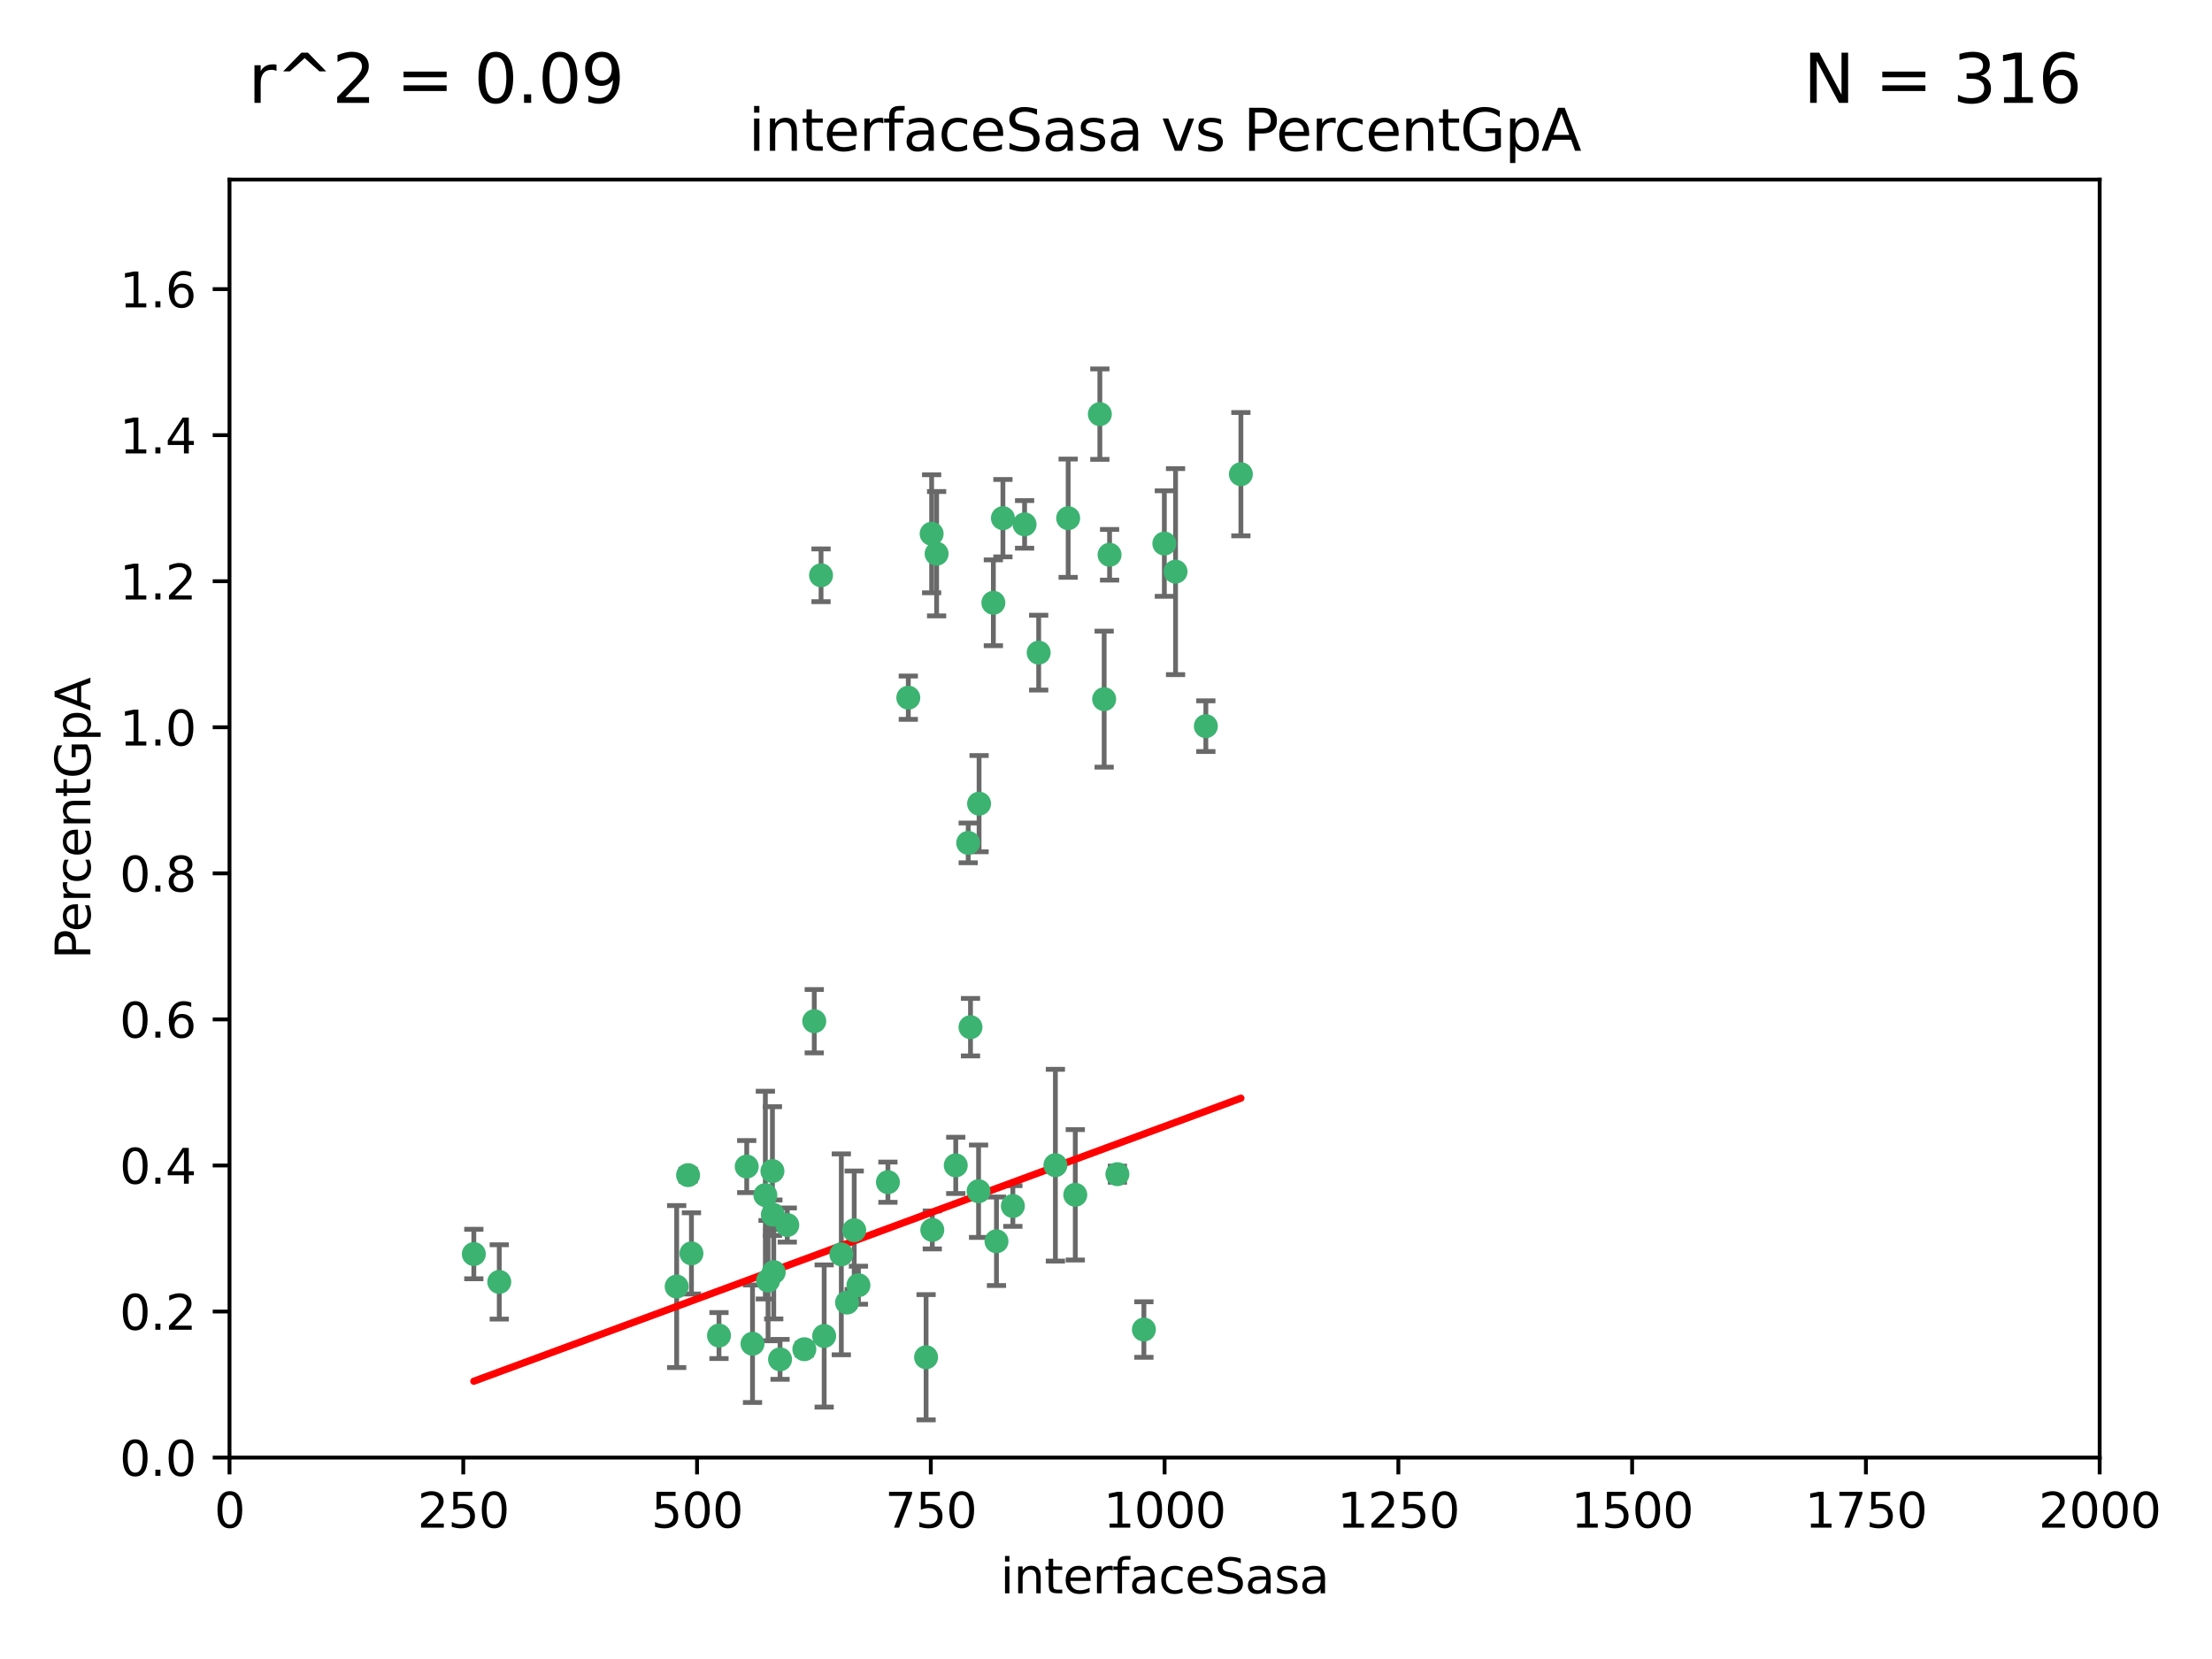 <?xml version="1.0" encoding="utf-8" standalone="no"?>
<!DOCTYPE svg PUBLIC "-//W3C//DTD SVG 1.1//EN"
  "http://www.w3.org/Graphics/SVG/1.1/DTD/svg11.dtd">
<svg xmlns:xlink="http://www.w3.org/1999/xlink" width="460.8pt" height="345.6pt" viewBox="0 0 460.8 345.6" xmlns="http://www.w3.org/2000/svg" version="1.1">
 <defs>
  <style type="text/css">*{stroke-linejoin: round; stroke-linecap: butt}</style>
 </defs>
 <g id="figure_1">
  <g id="patch_1">
   <path d="M 0 345.6 
L 460.8 345.6 
L 460.8 0 
L 0 0 
z
" style="fill: #ffffff"/>
  </g>
  <g id="axes_1">
   <g id="patch_2">
    <path d="M 47.81 303.64 
L 437.4 303.64 
L 437.4 37.411 
L 47.81 37.411 
z
" style="fill: #ffffff"/>
   </g>
   <g id="PathCollection_1">
    <defs>
     <path id="md3dacbb8f7" d="M 0 1.118 
C 0.297 1.118 0.581 1 0.791 0.791 
C 1 0.581 1.118 0.297 1.118 0 
C 1.118 -0.297 1 -0.581 0.791 -0.791 
C 0.581 -1 0.297 -1.118 0 -1.118 
C -0.297 -1.118 -0.581 -1 -0.791 -0.791 
C -1 -0.581 -1.118 -0.297 -1.118 0 
C -1.118 0.297 -1 0.581 -0.791 0.791 
C -0.581 1 -0.297 1.118 0 1.118 
z
" style="stroke: #3cb371"/>
    </defs>
    <g clip-path="url(#pf9c07c7112)">
     <use xlink:href="#md3dacbb8f7" x="231.145" y="115.568" style="fill: #3cb371; stroke: #3cb371"/>
     <use xlink:href="#md3dacbb8f7" x="242.554" y="113.232" style="fill: #3cb371; stroke: #3cb371"/>
     <use xlink:href="#md3dacbb8f7" x="208.925" y="107.943" style="fill: #3cb371; stroke: #3cb371"/>
     <use xlink:href="#md3dacbb8f7" x="258.5" y="98.781" style="fill: #3cb371; stroke: #3cb371"/>
     <use xlink:href="#md3dacbb8f7" x="244.888" y="119.082" style="fill: #3cb371; stroke: #3cb371"/>
     <use xlink:href="#md3dacbb8f7" x="251.201" y="151.274" style="fill: #3cb371; stroke: #3cb371"/>
     <use xlink:href="#md3dacbb8f7" x="222.518" y="107.949" style="fill: #3cb371; stroke: #3cb371"/>
     <use xlink:href="#md3dacbb8f7" x="203.96" y="167.417" style="fill: #3cb371; stroke: #3cb371"/>
     <use xlink:href="#md3dacbb8f7" x="229.119" y="86.272" style="fill: #3cb371; stroke: #3cb371"/>
     <use xlink:href="#md3dacbb8f7" x="195.114" y="115.347" style="fill: #3cb371; stroke: #3cb371"/>
     <use xlink:href="#md3dacbb8f7" x="213.44" y="109.239" style="fill: #3cb371; stroke: #3cb371"/>
     <use xlink:href="#md3dacbb8f7" x="189.216" y="145.341" style="fill: #3cb371; stroke: #3cb371"/>
     <use xlink:href="#md3dacbb8f7" x="202.173" y="213.979" style="fill: #3cb371; stroke: #3cb371"/>
     <use xlink:href="#md3dacbb8f7" x="207.585" y="258.579" style="fill: #3cb371; stroke: #3cb371"/>
     <use xlink:href="#md3dacbb8f7" x="206.936" y="125.569" style="fill: #3cb371; stroke: #3cb371"/>
     <use xlink:href="#md3dacbb8f7" x="194.076" y="111.192" style="fill: #3cb371; stroke: #3cb371"/>
     <use xlink:href="#md3dacbb8f7" x="171.039" y="119.843" style="fill: #3cb371; stroke: #3cb371"/>
     <use xlink:href="#md3dacbb8f7" x="230.017" y="145.644" style="fill: #3cb371; stroke: #3cb371"/>
     <use xlink:href="#md3dacbb8f7" x="224.002" y="248.904" style="fill: #3cb371; stroke: #3cb371"/>
     <use xlink:href="#md3dacbb8f7" x="238.294" y="276.968" style="fill: #3cb371; stroke: #3cb371"/>
     <use xlink:href="#md3dacbb8f7" x="210.998" y="251.235" style="fill: #3cb371; stroke: #3cb371"/>
     <use xlink:href="#md3dacbb8f7" x="216.376" y="135.958" style="fill: #3cb371; stroke: #3cb371"/>
     <use xlink:href="#md3dacbb8f7" x="169.625" y="212.733" style="fill: #3cb371; stroke: #3cb371"/>
     <use xlink:href="#md3dacbb8f7" x="201.694" y="175.59" style="fill: #3cb371; stroke: #3cb371"/>
     <use xlink:href="#md3dacbb8f7" x="192.921" y="282.741" style="fill: #3cb371; stroke: #3cb371"/>
     <use xlink:href="#md3dacbb8f7" x="140.963" y="268.012" style="fill: #3cb371; stroke: #3cb371"/>
     <use xlink:href="#md3dacbb8f7" x="203.854" y="248.151" style="fill: #3cb371; stroke: #3cb371"/>
     <use xlink:href="#md3dacbb8f7" x="164.005" y="255.193" style="fill: #3cb371; stroke: #3cb371"/>
     <use xlink:href="#md3dacbb8f7" x="161.183" y="265.008" style="fill: #3cb371; stroke: #3cb371"/>
     <use xlink:href="#md3dacbb8f7" x="219.857" y="242.731" style="fill: #3cb371; stroke: #3cb371"/>
     <use xlink:href="#md3dacbb8f7" x="155.555" y="243.018" style="fill: #3cb371; stroke: #3cb371"/>
     <use xlink:href="#md3dacbb8f7" x="175.262" y="261.303" style="fill: #3cb371; stroke: #3cb371"/>
     <use xlink:href="#md3dacbb8f7" x="232.774" y="244.603" style="fill: #3cb371; stroke: #3cb371"/>
     <use xlink:href="#md3dacbb8f7" x="98.708" y="261.239" style="fill: #3cb371; stroke: #3cb371"/>
     <use xlink:href="#md3dacbb8f7" x="177.949" y="256.279" style="fill: #3cb371; stroke: #3cb371"/>
     <use xlink:href="#md3dacbb8f7" x="159.441" y="248.965" style="fill: #3cb371; stroke: #3cb371"/>
     <use xlink:href="#md3dacbb8f7" x="162.498" y="283.176" style="fill: #3cb371; stroke: #3cb371"/>
     <use xlink:href="#md3dacbb8f7" x="161.001" y="253.038" style="fill: #3cb371; stroke: #3cb371"/>
     <use xlink:href="#md3dacbb8f7" x="167.562" y="281.067" style="fill: #3cb371; stroke: #3cb371"/>
     <use xlink:href="#md3dacbb8f7" x="143.341" y="244.8" style="fill: #3cb371; stroke: #3cb371"/>
     <use xlink:href="#md3dacbb8f7" x="149.779" y="278.221" style="fill: #3cb371; stroke: #3cb371"/>
     <use xlink:href="#md3dacbb8f7" x="184.969" y="246.271" style="fill: #3cb371; stroke: #3cb371"/>
     <use xlink:href="#md3dacbb8f7" x="156.763" y="279.925" style="fill: #3cb371; stroke: #3cb371"/>
     <use xlink:href="#md3dacbb8f7" x="194.214" y="256.212" style="fill: #3cb371; stroke: #3cb371"/>
     <use xlink:href="#md3dacbb8f7" x="144.041" y="261.105" style="fill: #3cb371; stroke: #3cb371"/>
     <use xlink:href="#md3dacbb8f7" x="176.457" y="271.345" style="fill: #3cb371; stroke: #3cb371"/>
     <use xlink:href="#md3dacbb8f7" x="178.829" y="267.733" style="fill: #3cb371; stroke: #3cb371"/>
     <use xlink:href="#md3dacbb8f7" x="171.69" y="278.312" style="fill: #3cb371; stroke: #3cb371"/>
     <use xlink:href="#md3dacbb8f7" x="199.101" y="242.769" style="fill: #3cb371; stroke: #3cb371"/>
     <use xlink:href="#md3dacbb8f7" x="160.002" y="266.777" style="fill: #3cb371; stroke: #3cb371"/>
     <use xlink:href="#md3dacbb8f7" x="160.912" y="243.962" style="fill: #3cb371; stroke: #3cb371"/>
     <use xlink:href="#md3dacbb8f7" x="104.006" y="267.05" style="fill: #3cb371; stroke: #3cb371"/>
    </g>
   </g>
   <g id="matplotlib.axis_1">
    <g id="xtick_1">
     <g id="line2d_1">
      <defs>
       <path id="mce41c54f35" d="M 0 0 
L 0 3.5 
" style="stroke: #000000; stroke-width: 0.8"/>
      </defs>
      <g>
       <use xlink:href="#mce41c54f35" x="47.81" y="303.64" style="stroke: #000000; stroke-width: 0.8"/>
      </g>
     </g>
     <g id="text_1">
      <!-- 0 -->
      <g transform="translate(44.629 318.238)scale(0.1 -0.1)">
       <defs>
        <path id="DejaVuSans-30" d="M 2034 4250 
Q 1547 4250 1301 3770 
Q 1056 3291 1056 2328 
Q 1056 1369 1301 889 
Q 1547 409 2034 409 
Q 2525 409 2770 889 
Q 3016 1369 3016 2328 
Q 3016 3291 2770 3770 
Q 2525 4250 2034 4250 
z
M 2034 4750 
Q 2819 4750 3233 4129 
Q 3647 3509 3647 2328 
Q 3647 1150 3233 529 
Q 2819 -91 2034 -91 
Q 1250 -91 836 529 
Q 422 1150 422 2328 
Q 422 3509 836 4129 
Q 1250 4750 2034 4750 
z
" transform="scale(0.016)"/>
       </defs>
       <use xlink:href="#DejaVuSans-30"/>
      </g>
     </g>
    </g>
    <g id="xtick_2">
     <g id="line2d_2">
      <g>
       <use xlink:href="#mce41c54f35" x="96.509" y="303.64" style="stroke: #000000; stroke-width: 0.8"/>
      </g>
     </g>
     <g id="text_2">
      <!-- 250 -->
      <g transform="translate(86.965 318.238)scale(0.1 -0.1)">
       <defs>
        <path id="DejaVuSans-32" d="M 1228 531 
L 3431 531 
L 3431 0 
L 469 0 
L 469 531 
Q 828 903 1448 1529 
Q 2069 2156 2228 2338 
Q 2531 2678 2651 2914 
Q 2772 3150 2772 3378 
Q 2772 3750 2511 3984 
Q 2250 4219 1831 4219 
Q 1534 4219 1204 4116 
Q 875 4013 500 3803 
L 500 4441 
Q 881 4594 1212 4672 
Q 1544 4750 1819 4750 
Q 2544 4750 2975 4387 
Q 3406 4025 3406 3419 
Q 3406 3131 3298 2873 
Q 3191 2616 2906 2266 
Q 2828 2175 2409 1742 
Q 1991 1309 1228 531 
z
" transform="scale(0.016)"/>
        <path id="DejaVuSans-35" d="M 691 4666 
L 3169 4666 
L 3169 4134 
L 1269 4134 
L 1269 2991 
Q 1406 3038 1543 3061 
Q 1681 3084 1819 3084 
Q 2600 3084 3056 2656 
Q 3513 2228 3513 1497 
Q 3513 744 3044 326 
Q 2575 -91 1722 -91 
Q 1428 -91 1123 -41 
Q 819 9 494 109 
L 494 744 
Q 775 591 1075 516 
Q 1375 441 1709 441 
Q 2250 441 2565 725 
Q 2881 1009 2881 1497 
Q 2881 1984 2565 2268 
Q 2250 2553 1709 2553 
Q 1456 2553 1204 2497 
Q 953 2441 691 2322 
L 691 4666 
z
" transform="scale(0.016)"/>
       </defs>
       <use xlink:href="#DejaVuSans-32"/>
       <use xlink:href="#DejaVuSans-35" x="63.623"/>
       <use xlink:href="#DejaVuSans-30" x="127.246"/>
      </g>
     </g>
    </g>
    <g id="xtick_3">
     <g id="line2d_3">
      <g>
       <use xlink:href="#mce41c54f35" x="145.208" y="303.64" style="stroke: #000000; stroke-width: 0.8"/>
      </g>
     </g>
     <g id="text_3">
      <!-- 500 -->
      <g transform="translate(135.664 318.238)scale(0.1 -0.1)">
       <use xlink:href="#DejaVuSans-35"/>
       <use xlink:href="#DejaVuSans-30" x="63.623"/>
       <use xlink:href="#DejaVuSans-30" x="127.246"/>
      </g>
     </g>
    </g>
    <g id="xtick_4">
     <g id="line2d_4">
      <g>
       <use xlink:href="#mce41c54f35" x="193.906" y="303.64" style="stroke: #000000; stroke-width: 0.8"/>
      </g>
     </g>
     <g id="text_4">
      <!-- 750 -->
      <g transform="translate(184.363 318.238)scale(0.1 -0.1)">
       <defs>
        <path id="DejaVuSans-37" d="M 525 4666 
L 3525 4666 
L 3525 4397 
L 1831 0 
L 1172 0 
L 2766 4134 
L 525 4134 
L 525 4666 
z
" transform="scale(0.016)"/>
       </defs>
       <use xlink:href="#DejaVuSans-37"/>
       <use xlink:href="#DejaVuSans-35" x="63.623"/>
       <use xlink:href="#DejaVuSans-30" x="127.246"/>
      </g>
     </g>
    </g>
    <g id="xtick_5">
     <g id="line2d_5">
      <g>
       <use xlink:href="#mce41c54f35" x="242.605" y="303.64" style="stroke: #000000; stroke-width: 0.8"/>
      </g>
     </g>
     <g id="text_5">
      <!-- 1000 -->
      <g transform="translate(229.88 318.238)scale(0.1 -0.1)">
       <defs>
        <path id="DejaVuSans-31" d="M 794 531 
L 1825 531 
L 1825 4091 
L 703 3866 
L 703 4441 
L 1819 4666 
L 2450 4666 
L 2450 531 
L 3481 531 
L 3481 0 
L 794 0 
L 794 531 
z
" transform="scale(0.016)"/>
       </defs>
       <use xlink:href="#DejaVuSans-31"/>
       <use xlink:href="#DejaVuSans-30" x="63.623"/>
       <use xlink:href="#DejaVuSans-30" x="127.246"/>
       <use xlink:href="#DejaVuSans-30" x="190.869"/>
      </g>
     </g>
    </g>
    <g id="xtick_6">
     <g id="line2d_6">
      <g>
       <use xlink:href="#mce41c54f35" x="291.304" y="303.64" style="stroke: #000000; stroke-width: 0.8"/>
      </g>
     </g>
     <g id="text_6">
      <!-- 1250 -->
      <g transform="translate(278.579 318.238)scale(0.1 -0.1)">
       <use xlink:href="#DejaVuSans-31"/>
       <use xlink:href="#DejaVuSans-32" x="63.623"/>
       <use xlink:href="#DejaVuSans-35" x="127.246"/>
       <use xlink:href="#DejaVuSans-30" x="190.869"/>
      </g>
     </g>
    </g>
    <g id="xtick_7">
     <g id="line2d_7">
      <g>
       <use xlink:href="#mce41c54f35" x="340.002" y="303.64" style="stroke: #000000; stroke-width: 0.8"/>
      </g>
     </g>
     <g id="text_7">
      <!-- 1500 -->
      <g transform="translate(327.277 318.238)scale(0.1 -0.1)">
       <use xlink:href="#DejaVuSans-31"/>
       <use xlink:href="#DejaVuSans-35" x="63.623"/>
       <use xlink:href="#DejaVuSans-30" x="127.246"/>
       <use xlink:href="#DejaVuSans-30" x="190.869"/>
      </g>
     </g>
    </g>
    <g id="xtick_8">
     <g id="line2d_8">
      <g>
       <use xlink:href="#mce41c54f35" x="388.701" y="303.64" style="stroke: #000000; stroke-width: 0.8"/>
      </g>
     </g>
     <g id="text_8">
      <!-- 1750 -->
      <g transform="translate(375.976 318.238)scale(0.1 -0.1)">
       <use xlink:href="#DejaVuSans-31"/>
       <use xlink:href="#DejaVuSans-37" x="63.623"/>
       <use xlink:href="#DejaVuSans-35" x="127.246"/>
       <use xlink:href="#DejaVuSans-30" x="190.869"/>
      </g>
     </g>
    </g>
    <g id="xtick_9">
     <g id="line2d_9">
      <g>
       <use xlink:href="#mce41c54f35" x="437.4" y="303.64" style="stroke: #000000; stroke-width: 0.8"/>
      </g>
     </g>
     <g id="text_9">
      <!-- 2000 -->
      <g transform="translate(424.675 318.238)scale(0.1 -0.1)">
       <use xlink:href="#DejaVuSans-32"/>
       <use xlink:href="#DejaVuSans-30" x="63.623"/>
       <use xlink:href="#DejaVuSans-30" x="127.246"/>
       <use xlink:href="#DejaVuSans-30" x="190.869"/>
      </g>
     </g>
    </g>
    <g id="text_10">
     <!-- interfaceSasa -->
     <g transform="translate(208.398 331.917)scale(0.1 -0.1)">
      <defs>
       <path id="DejaVuSans-69" d="M 603 3500 
L 1178 3500 
L 1178 0 
L 603 0 
L 603 3500 
z
M 603 4863 
L 1178 4863 
L 1178 4134 
L 603 4134 
L 603 4863 
z
" transform="scale(0.016)"/>
       <path id="DejaVuSans-6e" d="M 3513 2113 
L 3513 0 
L 2938 0 
L 2938 2094 
Q 2938 2591 2744 2837 
Q 2550 3084 2163 3084 
Q 1697 3084 1428 2787 
Q 1159 2491 1159 1978 
L 1159 0 
L 581 0 
L 581 3500 
L 1159 3500 
L 1159 2956 
Q 1366 3272 1645 3428 
Q 1925 3584 2291 3584 
Q 2894 3584 3203 3211 
Q 3513 2838 3513 2113 
z
" transform="scale(0.016)"/>
       <path id="DejaVuSans-74" d="M 1172 4494 
L 1172 3500 
L 2356 3500 
L 2356 3053 
L 1172 3053 
L 1172 1153 
Q 1172 725 1289 603 
Q 1406 481 1766 481 
L 2356 481 
L 2356 0 
L 1766 0 
Q 1100 0 847 248 
Q 594 497 594 1153 
L 594 3053 
L 172 3053 
L 172 3500 
L 594 3500 
L 594 4494 
L 1172 4494 
z
" transform="scale(0.016)"/>
       <path id="DejaVuSans-65" d="M 3597 1894 
L 3597 1613 
L 953 1613 
Q 991 1019 1311 708 
Q 1631 397 2203 397 
Q 2534 397 2845 478 
Q 3156 559 3463 722 
L 3463 178 
Q 3153 47 2828 -22 
Q 2503 -91 2169 -91 
Q 1331 -91 842 396 
Q 353 884 353 1716 
Q 353 2575 817 3079 
Q 1281 3584 2069 3584 
Q 2775 3584 3186 3129 
Q 3597 2675 3597 1894 
z
M 3022 2063 
Q 3016 2534 2758 2815 
Q 2500 3097 2075 3097 
Q 1594 3097 1305 2825 
Q 1016 2553 972 2059 
L 3022 2063 
z
" transform="scale(0.016)"/>
       <path id="DejaVuSans-72" d="M 2631 2963 
Q 2534 3019 2420 3045 
Q 2306 3072 2169 3072 
Q 1681 3072 1420 2755 
Q 1159 2438 1159 1844 
L 1159 0 
L 581 0 
L 581 3500 
L 1159 3500 
L 1159 2956 
Q 1341 3275 1631 3429 
Q 1922 3584 2338 3584 
Q 2397 3584 2469 3576 
Q 2541 3569 2628 3553 
L 2631 2963 
z
" transform="scale(0.016)"/>
       <path id="DejaVuSans-66" d="M 2375 4863 
L 2375 4384 
L 1825 4384 
Q 1516 4384 1395 4259 
Q 1275 4134 1275 3809 
L 1275 3500 
L 2222 3500 
L 2222 3053 
L 1275 3053 
L 1275 0 
L 697 0 
L 697 3053 
L 147 3053 
L 147 3500 
L 697 3500 
L 697 3744 
Q 697 4328 969 4595 
Q 1241 4863 1831 4863 
L 2375 4863 
z
" transform="scale(0.016)"/>
       <path id="DejaVuSans-61" d="M 2194 1759 
Q 1497 1759 1228 1600 
Q 959 1441 959 1056 
Q 959 750 1161 570 
Q 1363 391 1709 391 
Q 2188 391 2477 730 
Q 2766 1069 2766 1631 
L 2766 1759 
L 2194 1759 
z
M 3341 1997 
L 3341 0 
L 2766 0 
L 2766 531 
Q 2569 213 2275 61 
Q 1981 -91 1556 -91 
Q 1019 -91 701 211 
Q 384 513 384 1019 
Q 384 1609 779 1909 
Q 1175 2209 1959 2209 
L 2766 2209 
L 2766 2266 
Q 2766 2663 2505 2880 
Q 2244 3097 1772 3097 
Q 1472 3097 1187 3025 
Q 903 2953 641 2809 
L 641 3341 
Q 956 3463 1253 3523 
Q 1550 3584 1831 3584 
Q 2591 3584 2966 3190 
Q 3341 2797 3341 1997 
z
" transform="scale(0.016)"/>
       <path id="DejaVuSans-63" d="M 3122 3366 
L 3122 2828 
Q 2878 2963 2633 3030 
Q 2388 3097 2138 3097 
Q 1578 3097 1268 2742 
Q 959 2388 959 1747 
Q 959 1106 1268 751 
Q 1578 397 2138 397 
Q 2388 397 2633 464 
Q 2878 531 3122 666 
L 3122 134 
Q 2881 22 2623 -34 
Q 2366 -91 2075 -91 
Q 1284 -91 818 406 
Q 353 903 353 1747 
Q 353 2603 823 3093 
Q 1294 3584 2113 3584 
Q 2378 3584 2631 3529 
Q 2884 3475 3122 3366 
z
" transform="scale(0.016)"/>
       <path id="DejaVuSans-53" d="M 3425 4513 
L 3425 3897 
Q 3066 4069 2747 4153 
Q 2428 4238 2131 4238 
Q 1616 4238 1336 4038 
Q 1056 3838 1056 3469 
Q 1056 3159 1242 3001 
Q 1428 2844 1947 2747 
L 2328 2669 
Q 3034 2534 3370 2195 
Q 3706 1856 3706 1288 
Q 3706 609 3251 259 
Q 2797 -91 1919 -91 
Q 1588 -91 1214 -16 
Q 841 59 441 206 
L 441 856 
Q 825 641 1194 531 
Q 1563 422 1919 422 
Q 2459 422 2753 634 
Q 3047 847 3047 1241 
Q 3047 1584 2836 1778 
Q 2625 1972 2144 2069 
L 1759 2144 
Q 1053 2284 737 2584 
Q 422 2884 422 3419 
Q 422 4038 858 4394 
Q 1294 4750 2059 4750 
Q 2388 4750 2728 4690 
Q 3069 4631 3425 4513 
z
" transform="scale(0.016)"/>
       <path id="DejaVuSans-73" d="M 2834 3397 
L 2834 2853 
Q 2591 2978 2328 3040 
Q 2066 3103 1784 3103 
Q 1356 3103 1142 2972 
Q 928 2841 928 2578 
Q 928 2378 1081 2264 
Q 1234 2150 1697 2047 
L 1894 2003 
Q 2506 1872 2764 1633 
Q 3022 1394 3022 966 
Q 3022 478 2636 193 
Q 2250 -91 1575 -91 
Q 1294 -91 989 -36 
Q 684 19 347 128 
L 347 722 
Q 666 556 975 473 
Q 1284 391 1588 391 
Q 1994 391 2212 530 
Q 2431 669 2431 922 
Q 2431 1156 2273 1281 
Q 2116 1406 1581 1522 
L 1381 1569 
Q 847 1681 609 1914 
Q 372 2147 372 2553 
Q 372 3047 722 3315 
Q 1072 3584 1716 3584 
Q 2034 3584 2315 3537 
Q 2597 3491 2834 3397 
z
" transform="scale(0.016)"/>
      </defs>
      <use xlink:href="#DejaVuSans-69"/>
      <use xlink:href="#DejaVuSans-6e" x="27.783"/>
      <use xlink:href="#DejaVuSans-74" x="91.162"/>
      <use xlink:href="#DejaVuSans-65" x="130.371"/>
      <use xlink:href="#DejaVuSans-72" x="191.895"/>
      <use xlink:href="#DejaVuSans-66" x="233.008"/>
      <use xlink:href="#DejaVuSans-61" x="268.213"/>
      <use xlink:href="#DejaVuSans-63" x="329.492"/>
      <use xlink:href="#DejaVuSans-65" x="384.473"/>
      <use xlink:href="#DejaVuSans-53" x="445.996"/>
      <use xlink:href="#DejaVuSans-61" x="509.473"/>
      <use xlink:href="#DejaVuSans-73" x="570.752"/>
      <use xlink:href="#DejaVuSans-61" x="622.852"/>
     </g>
    </g>
   </g>
   <g id="matplotlib.axis_2">
    <g id="ytick_1">
     <g id="line2d_10">
      <defs>
       <path id="m3469271154" d="M 0 0 
L -3.5 0 
" style="stroke: #000000; stroke-width: 0.8"/>
      </defs>
      <g>
       <use xlink:href="#m3469271154" x="47.81" y="303.64" style="stroke: #000000; stroke-width: 0.8"/>
      </g>
     </g>
     <g id="text_11">
      <!-- 0.0 -->
      <g transform="translate(24.907 307.439)scale(0.1 -0.1)">
       <defs>
        <path id="DejaVuSans-2e" d="M 684 794 
L 1344 794 
L 1344 0 
L 684 0 
L 684 794 
z
" transform="scale(0.016)"/>
       </defs>
       <use xlink:href="#DejaVuSans-30"/>
       <use xlink:href="#DejaVuSans-2e" x="63.623"/>
       <use xlink:href="#DejaVuSans-30" x="95.41"/>
      </g>
     </g>
    </g>
    <g id="ytick_2">
     <g id="line2d_11">
      <g>
       <use xlink:href="#m3469271154" x="47.81" y="273.214" style="stroke: #000000; stroke-width: 0.8"/>
      </g>
     </g>
     <g id="text_12">
      <!-- 0.2 -->
      <g transform="translate(24.907 277.013)scale(0.1 -0.1)">
       <use xlink:href="#DejaVuSans-30"/>
       <use xlink:href="#DejaVuSans-2e" x="63.623"/>
       <use xlink:href="#DejaVuSans-32" x="95.41"/>
      </g>
     </g>
    </g>
    <g id="ytick_3">
     <g id="line2d_12">
      <g>
       <use xlink:href="#m3469271154" x="47.81" y="242.788" style="stroke: #000000; stroke-width: 0.8"/>
      </g>
     </g>
     <g id="text_13">
      <!-- 0.4 -->
      <g transform="translate(24.907 246.587)scale(0.1 -0.1)">
       <defs>
        <path id="DejaVuSans-34" d="M 2419 4116 
L 825 1625 
L 2419 1625 
L 2419 4116 
z
M 2253 4666 
L 3047 4666 
L 3047 1625 
L 3713 1625 
L 3713 1100 
L 3047 1100 
L 3047 0 
L 2419 0 
L 2419 1100 
L 313 1100 
L 313 1709 
L 2253 4666 
z
" transform="scale(0.016)"/>
       </defs>
       <use xlink:href="#DejaVuSans-30"/>
       <use xlink:href="#DejaVuSans-2e" x="63.623"/>
       <use xlink:href="#DejaVuSans-34" x="95.41"/>
      </g>
     </g>
    </g>
    <g id="ytick_4">
     <g id="line2d_13">
      <g>
       <use xlink:href="#m3469271154" x="47.81" y="212.362" style="stroke: #000000; stroke-width: 0.8"/>
      </g>
     </g>
     <g id="text_14">
      <!-- 0.6 -->
      <g transform="translate(24.907 216.161)scale(0.1 -0.1)">
       <defs>
        <path id="DejaVuSans-36" d="M 2113 2584 
Q 1688 2584 1439 2293 
Q 1191 2003 1191 1497 
Q 1191 994 1439 701 
Q 1688 409 2113 409 
Q 2538 409 2786 701 
Q 3034 994 3034 1497 
Q 3034 2003 2786 2293 
Q 2538 2584 2113 2584 
z
M 3366 4563 
L 3366 3988 
Q 3128 4100 2886 4159 
Q 2644 4219 2406 4219 
Q 1781 4219 1451 3797 
Q 1122 3375 1075 2522 
Q 1259 2794 1537 2939 
Q 1816 3084 2150 3084 
Q 2853 3084 3261 2657 
Q 3669 2231 3669 1497 
Q 3669 778 3244 343 
Q 2819 -91 2113 -91 
Q 1303 -91 875 529 
Q 447 1150 447 2328 
Q 447 3434 972 4092 
Q 1497 4750 2381 4750 
Q 2619 4750 2861 4703 
Q 3103 4656 3366 4563 
z
" transform="scale(0.016)"/>
       </defs>
       <use xlink:href="#DejaVuSans-30"/>
       <use xlink:href="#DejaVuSans-2e" x="63.623"/>
       <use xlink:href="#DejaVuSans-36" x="95.41"/>
      </g>
     </g>
    </g>
    <g id="ytick_5">
     <g id="line2d_14">
      <g>
       <use xlink:href="#m3469271154" x="47.81" y="181.935" style="stroke: #000000; stroke-width: 0.8"/>
      </g>
     </g>
     <g id="text_15">
      <!-- 0.8 -->
      <g transform="translate(24.907 185.735)scale(0.1 -0.1)">
       <defs>
        <path id="DejaVuSans-38" d="M 2034 2216 
Q 1584 2216 1326 1975 
Q 1069 1734 1069 1313 
Q 1069 891 1326 650 
Q 1584 409 2034 409 
Q 2484 409 2743 651 
Q 3003 894 3003 1313 
Q 3003 1734 2745 1975 
Q 2488 2216 2034 2216 
z
M 1403 2484 
Q 997 2584 770 2862 
Q 544 3141 544 3541 
Q 544 4100 942 4425 
Q 1341 4750 2034 4750 
Q 2731 4750 3128 4425 
Q 3525 4100 3525 3541 
Q 3525 3141 3298 2862 
Q 3072 2584 2669 2484 
Q 3125 2378 3379 2068 
Q 3634 1759 3634 1313 
Q 3634 634 3220 271 
Q 2806 -91 2034 -91 
Q 1263 -91 848 271 
Q 434 634 434 1313 
Q 434 1759 690 2068 
Q 947 2378 1403 2484 
z
M 1172 3481 
Q 1172 3119 1398 2916 
Q 1625 2713 2034 2713 
Q 2441 2713 2670 2916 
Q 2900 3119 2900 3481 
Q 2900 3844 2670 4047 
Q 2441 4250 2034 4250 
Q 1625 4250 1398 4047 
Q 1172 3844 1172 3481 
z
" transform="scale(0.016)"/>
       </defs>
       <use xlink:href="#DejaVuSans-30"/>
       <use xlink:href="#DejaVuSans-2e" x="63.623"/>
       <use xlink:href="#DejaVuSans-38" x="95.41"/>
      </g>
     </g>
    </g>
    <g id="ytick_6">
     <g id="line2d_15">
      <g>
       <use xlink:href="#m3469271154" x="47.81" y="151.509" style="stroke: #000000; stroke-width: 0.8"/>
      </g>
     </g>
     <g id="text_16">
      <!-- 1.0 -->
      <g transform="translate(24.907 155.308)scale(0.1 -0.1)">
       <use xlink:href="#DejaVuSans-31"/>
       <use xlink:href="#DejaVuSans-2e" x="63.623"/>
       <use xlink:href="#DejaVuSans-30" x="95.41"/>
      </g>
     </g>
    </g>
    <g id="ytick_7">
     <g id="line2d_16">
      <g>
       <use xlink:href="#m3469271154" x="47.81" y="121.083" style="stroke: #000000; stroke-width: 0.8"/>
      </g>
     </g>
     <g id="text_17">
      <!-- 1.2 -->
      <g transform="translate(24.907 124.882)scale(0.1 -0.1)">
       <use xlink:href="#DejaVuSans-31"/>
       <use xlink:href="#DejaVuSans-2e" x="63.623"/>
       <use xlink:href="#DejaVuSans-32" x="95.41"/>
      </g>
     </g>
    </g>
    <g id="ytick_8">
     <g id="line2d_17">
      <g>
       <use xlink:href="#m3469271154" x="47.81" y="90.657" style="stroke: #000000; stroke-width: 0.8"/>
      </g>
     </g>
     <g id="text_18">
      <!-- 1.4 -->
      <g transform="translate(24.907 94.456)scale(0.1 -0.1)">
       <use xlink:href="#DejaVuSans-31"/>
       <use xlink:href="#DejaVuSans-2e" x="63.623"/>
       <use xlink:href="#DejaVuSans-34" x="95.41"/>
      </g>
     </g>
    </g>
    <g id="ytick_9">
     <g id="line2d_18">
      <g>
       <use xlink:href="#m3469271154" x="47.81" y="60.231" style="stroke: #000000; stroke-width: 0.8"/>
      </g>
     </g>
     <g id="text_19">
      <!-- 1.6 -->
      <g transform="translate(24.907 64.03)scale(0.1 -0.1)">
       <use xlink:href="#DejaVuSans-31"/>
       <use xlink:href="#DejaVuSans-2e" x="63.623"/>
       <use xlink:href="#DejaVuSans-36" x="95.41"/>
      </g>
     </g>
    </g>
    <g id="text_20">
     <!-- PercentGpA -->
     <g transform="translate(18.827 199.802)rotate(-90)scale(0.1 -0.1)">
      <defs>
       <path id="DejaVuSans-50" d="M 1259 4147 
L 1259 2394 
L 2053 2394 
Q 2494 2394 2734 2622 
Q 2975 2850 2975 3272 
Q 2975 3691 2734 3919 
Q 2494 4147 2053 4147 
L 1259 4147 
z
M 628 4666 
L 2053 4666 
Q 2838 4666 3239 4311 
Q 3641 3956 3641 3272 
Q 3641 2581 3239 2228 
Q 2838 1875 2053 1875 
L 1259 1875 
L 1259 0 
L 628 0 
L 628 4666 
z
" transform="scale(0.016)"/>
       <path id="DejaVuSans-47" d="M 3809 666 
L 3809 1919 
L 2778 1919 
L 2778 2438 
L 4434 2438 
L 4434 434 
Q 4069 175 3628 42 
Q 3188 -91 2688 -91 
Q 1594 -91 976 548 
Q 359 1188 359 2328 
Q 359 3472 976 4111 
Q 1594 4750 2688 4750 
Q 3144 4750 3555 4637 
Q 3966 4525 4313 4306 
L 4313 3634 
Q 3963 3931 3569 4081 
Q 3175 4231 2741 4231 
Q 1884 4231 1454 3753 
Q 1025 3275 1025 2328 
Q 1025 1384 1454 906 
Q 1884 428 2741 428 
Q 3075 428 3337 486 
Q 3600 544 3809 666 
z
" transform="scale(0.016)"/>
       <path id="DejaVuSans-70" d="M 1159 525 
L 1159 -1331 
L 581 -1331 
L 581 3500 
L 1159 3500 
L 1159 2969 
Q 1341 3281 1617 3432 
Q 1894 3584 2278 3584 
Q 2916 3584 3314 3078 
Q 3713 2572 3713 1747 
Q 3713 922 3314 415 
Q 2916 -91 2278 -91 
Q 1894 -91 1617 61 
Q 1341 213 1159 525 
z
M 3116 1747 
Q 3116 2381 2855 2742 
Q 2594 3103 2138 3103 
Q 1681 3103 1420 2742 
Q 1159 2381 1159 1747 
Q 1159 1113 1420 752 
Q 1681 391 2138 391 
Q 2594 391 2855 752 
Q 3116 1113 3116 1747 
z
" transform="scale(0.016)"/>
       <path id="DejaVuSans-41" d="M 2188 4044 
L 1331 1722 
L 3047 1722 
L 2188 4044 
z
M 1831 4666 
L 2547 4666 
L 4325 0 
L 3669 0 
L 3244 1197 
L 1141 1197 
L 716 0 
L 50 0 
L 1831 4666 
z
" transform="scale(0.016)"/>
      </defs>
      <use xlink:href="#DejaVuSans-50"/>
      <use xlink:href="#DejaVuSans-65" x="56.678"/>
      <use xlink:href="#DejaVuSans-72" x="118.201"/>
      <use xlink:href="#DejaVuSans-63" x="157.064"/>
      <use xlink:href="#DejaVuSans-65" x="212.045"/>
      <use xlink:href="#DejaVuSans-6e" x="273.568"/>
      <use xlink:href="#DejaVuSans-74" x="336.947"/>
      <use xlink:href="#DejaVuSans-47" x="376.156"/>
      <use xlink:href="#DejaVuSans-70" x="453.646"/>
      <use xlink:href="#DejaVuSans-41" x="517.123"/>
     </g>
    </g>
   </g>
   <g id="LineCollection_1">
    <path d="M 231.145 120.843 
L 231.145 110.292 
" clip-path="url(#pf9c07c7112)" style="fill: none; stroke: #696969"/>
    <path d="M 242.554 124.224 
L 242.554 102.241 
" clip-path="url(#pf9c07c7112)" style="fill: none; stroke: #696969"/>
    <path d="M 208.925 116.002 
L 208.925 99.884 
" clip-path="url(#pf9c07c7112)" style="fill: none; stroke: #696969"/>
    <path d="M 258.5 111.622 
L 258.5 85.94 
" clip-path="url(#pf9c07c7112)" style="fill: none; stroke: #696969"/>
    <path d="M 244.888 140.54 
L 244.888 97.624 
" clip-path="url(#pf9c07c7112)" style="fill: none; stroke: #696969"/>
    <path d="M 251.201 156.555 
L 251.201 145.993 
" clip-path="url(#pf9c07c7112)" style="fill: none; stroke: #696969"/>
    <path d="M 222.518 120.265 
L 222.518 95.634 
" clip-path="url(#pf9c07c7112)" style="fill: none; stroke: #696969"/>
    <path d="M 203.96 177.442 
L 203.96 157.392 
" clip-path="url(#pf9c07c7112)" style="fill: none; stroke: #696969"/>
    <path d="M 229.119 95.691 
L 229.119 76.852 
" clip-path="url(#pf9c07c7112)" style="fill: none; stroke: #696969"/>
    <path d="M 195.114 128.299 
L 195.114 102.395 
" clip-path="url(#pf9c07c7112)" style="fill: none; stroke: #696969"/>
    <path d="M 213.44 114.195 
L 213.44 104.283 
" clip-path="url(#pf9c07c7112)" style="fill: none; stroke: #696969"/>
    <path d="M 189.216 149.851 
L 189.216 140.831 
" clip-path="url(#pf9c07c7112)" style="fill: none; stroke: #696969"/>
    <path d="M 202.173 219.969 
L 202.173 207.99 
" clip-path="url(#pf9c07c7112)" style="fill: none; stroke: #696969"/>
    <path d="M 207.585 267.795 
L 207.585 249.362 
" clip-path="url(#pf9c07c7112)" style="fill: none; stroke: #696969"/>
    <path d="M 206.936 134.51 
L 206.936 116.629 
" clip-path="url(#pf9c07c7112)" style="fill: none; stroke: #696969"/>
    <path d="M 194.076 123.488 
L 194.076 98.897 
" clip-path="url(#pf9c07c7112)" style="fill: none; stroke: #696969"/>
    <path d="M 171.039 125.336 
L 171.039 114.351 
" clip-path="url(#pf9c07c7112)" style="fill: none; stroke: #696969"/>
    <path d="M 230.017 159.813 
L 230.017 131.474 
" clip-path="url(#pf9c07c7112)" style="fill: none; stroke: #696969"/>
    <path d="M 224.002 262.485 
L 224.002 235.322 
" clip-path="url(#pf9c07c7112)" style="fill: none; stroke: #696969"/>
    <path d="M 238.294 282.752 
L 238.294 271.185 
" clip-path="url(#pf9c07c7112)" style="fill: none; stroke: #696969"/>
    <path d="M 210.998 255.474 
L 210.998 246.995 
" clip-path="url(#pf9c07c7112)" style="fill: none; stroke: #696969"/>
    <path d="M 216.376 143.75 
L 216.376 128.166 
" clip-path="url(#pf9c07c7112)" style="fill: none; stroke: #696969"/>
    <path d="M 169.625 219.331 
L 169.625 206.134 
" clip-path="url(#pf9c07c7112)" style="fill: none; stroke: #696969"/>
    <path d="M 201.694 179.727 
L 201.694 171.452 
" clip-path="url(#pf9c07c7112)" style="fill: none; stroke: #696969"/>
    <path d="M 192.921 295.786 
L 192.921 269.695 
" clip-path="url(#pf9c07c7112)" style="fill: none; stroke: #696969"/>
    <path d="M 140.963 284.883 
L 140.963 251.14 
" clip-path="url(#pf9c07c7112)" style="fill: none; stroke: #696969"/>
    <path d="M 203.854 257.777 
L 203.854 238.526 
" clip-path="url(#pf9c07c7112)" style="fill: none; stroke: #696969"/>
    <path d="M 164.005 258.749 
L 164.005 251.637 
" clip-path="url(#pf9c07c7112)" style="fill: none; stroke: #696969"/>
    <path d="M 161.183 274.757 
L 161.183 255.26 
" clip-path="url(#pf9c07c7112)" style="fill: none; stroke: #696969"/>
    <path d="M 219.857 262.705 
L 219.857 222.756 
" clip-path="url(#pf9c07c7112)" style="fill: none; stroke: #696969"/>
    <path d="M 155.555 248.44 
L 155.555 237.595 
" clip-path="url(#pf9c07c7112)" style="fill: none; stroke: #696969"/>
    <path d="M 175.262 282.228 
L 175.262 240.379 
" clip-path="url(#pf9c07c7112)" style="fill: none; stroke: #696969"/>
    <path d="M 232.774 246.282 
L 232.774 242.923 
" clip-path="url(#pf9c07c7112)" style="fill: none; stroke: #696969"/>
    <path d="M 98.708 266.393 
L 98.708 256.084 
" clip-path="url(#pf9c07c7112)" style="fill: none; stroke: #696969"/>
    <path d="M 177.949 268.618 
L 177.949 243.941 
" clip-path="url(#pf9c07c7112)" style="fill: none; stroke: #696969"/>
    <path d="M 159.441 270.602 
L 159.441 227.328 
" clip-path="url(#pf9c07c7112)" style="fill: none; stroke: #696969"/>
    <path d="M 162.498 287.336 
L 162.498 279.016 
" clip-path="url(#pf9c07c7112)" style="fill: none; stroke: #696969"/>
    <path d="M 161.001 256.103 
L 161.001 249.973 
" clip-path="url(#pf9c07c7112)" style="fill: none; stroke: #696969"/>
    <path d="M 167.562 282.277 
L 167.562 279.858 
" clip-path="url(#pf9c07c7112)" style="fill: none; stroke: #696969"/>
    <path d="M 143.341 246.035 
L 143.341 243.565 
" clip-path="url(#pf9c07c7112)" style="fill: none; stroke: #696969"/>
    <path d="M 149.779 283.01 
L 149.779 273.432 
" clip-path="url(#pf9c07c7112)" style="fill: none; stroke: #696969"/>
    <path d="M 184.969 250.461 
L 184.969 242.082 
" clip-path="url(#pf9c07c7112)" style="fill: none; stroke: #696969"/>
    <path d="M 156.763 292.164 
L 156.763 267.687 
" clip-path="url(#pf9c07c7112)" style="fill: none; stroke: #696969"/>
    <path d="M 194.214 260.173 
L 194.214 252.252 
" clip-path="url(#pf9c07c7112)" style="fill: none; stroke: #696969"/>
    <path d="M 144.041 269.56 
L 144.041 252.649 
" clip-path="url(#pf9c07c7112)" style="fill: none; stroke: #696969"/>
    <path d="M 176.457 272.281 
L 176.457 270.409 
" clip-path="url(#pf9c07c7112)" style="fill: none; stroke: #696969"/>
    <path d="M 178.829 271.693 
L 178.829 263.773 
" clip-path="url(#pf9c07c7112)" style="fill: none; stroke: #696969"/>
    <path d="M 171.69 293.118 
L 171.69 263.505 
" clip-path="url(#pf9c07c7112)" style="fill: none; stroke: #696969"/>
    <path d="M 199.101 248.63 
L 199.101 236.908 
" clip-path="url(#pf9c07c7112)" style="fill: none; stroke: #696969"/>
    <path d="M 160.002 279.306 
L 160.002 254.248 
" clip-path="url(#pf9c07c7112)" style="fill: none; stroke: #696969"/>
    <path d="M 160.912 257.376 
L 160.912 230.547 
" clip-path="url(#pf9c07c7112)" style="fill: none; stroke: #696969"/>
    <path d="M 104.006 274.792 
L 104.006 259.308 
" clip-path="url(#pf9c07c7112)" style="fill: none; stroke: #696969"/>
   </g>
   <g id="line2d_19">
    <defs>
     <path id="mc7f7494312" d="M 2 0 
L -2 -0 
" style="stroke: #696969"/>
    </defs>
    <g clip-path="url(#pf9c07c7112)">
     <use xlink:href="#mc7f7494312" x="231.145" y="120.843" style="fill: #696969; stroke: #696969"/>
     <use xlink:href="#mc7f7494312" x="242.554" y="124.224" style="fill: #696969; stroke: #696969"/>
     <use xlink:href="#mc7f7494312" x="208.925" y="116.002" style="fill: #696969; stroke: #696969"/>
     <use xlink:href="#mc7f7494312" x="258.5" y="111.622" style="fill: #696969; stroke: #696969"/>
     <use xlink:href="#mc7f7494312" x="244.888" y="140.54" style="fill: #696969; stroke: #696969"/>
     <use xlink:href="#mc7f7494312" x="251.201" y="156.555" style="fill: #696969; stroke: #696969"/>
     <use xlink:href="#mc7f7494312" x="222.518" y="120.265" style="fill: #696969; stroke: #696969"/>
     <use xlink:href="#mc7f7494312" x="203.96" y="177.442" style="fill: #696969; stroke: #696969"/>
     <use xlink:href="#mc7f7494312" x="229.119" y="95.691" style="fill: #696969; stroke: #696969"/>
     <use xlink:href="#mc7f7494312" x="195.114" y="128.299" style="fill: #696969; stroke: #696969"/>
     <use xlink:href="#mc7f7494312" x="213.44" y="114.195" style="fill: #696969; stroke: #696969"/>
     <use xlink:href="#mc7f7494312" x="189.216" y="149.851" style="fill: #696969; stroke: #696969"/>
     <use xlink:href="#mc7f7494312" x="202.173" y="219.969" style="fill: #696969; stroke: #696969"/>
     <use xlink:href="#mc7f7494312" x="207.585" y="267.795" style="fill: #696969; stroke: #696969"/>
     <use xlink:href="#mc7f7494312" x="206.936" y="134.51" style="fill: #696969; stroke: #696969"/>
     <use xlink:href="#mc7f7494312" x="194.076" y="123.488" style="fill: #696969; stroke: #696969"/>
     <use xlink:href="#mc7f7494312" x="171.039" y="125.336" style="fill: #696969; stroke: #696969"/>
     <use xlink:href="#mc7f7494312" x="230.017" y="159.813" style="fill: #696969; stroke: #696969"/>
     <use xlink:href="#mc7f7494312" x="224.002" y="262.485" style="fill: #696969; stroke: #696969"/>
     <use xlink:href="#mc7f7494312" x="238.294" y="282.752" style="fill: #696969; stroke: #696969"/>
     <use xlink:href="#mc7f7494312" x="210.998" y="255.474" style="fill: #696969; stroke: #696969"/>
     <use xlink:href="#mc7f7494312" x="216.376" y="143.75" style="fill: #696969; stroke: #696969"/>
     <use xlink:href="#mc7f7494312" x="169.625" y="219.331" style="fill: #696969; stroke: #696969"/>
     <use xlink:href="#mc7f7494312" x="201.694" y="179.727" style="fill: #696969; stroke: #696969"/>
     <use xlink:href="#mc7f7494312" x="192.921" y="295.786" style="fill: #696969; stroke: #696969"/>
     <use xlink:href="#mc7f7494312" x="140.963" y="284.883" style="fill: #696969; stroke: #696969"/>
     <use xlink:href="#mc7f7494312" x="203.854" y="257.777" style="fill: #696969; stroke: #696969"/>
     <use xlink:href="#mc7f7494312" x="164.005" y="258.749" style="fill: #696969; stroke: #696969"/>
     <use xlink:href="#mc7f7494312" x="161.183" y="274.757" style="fill: #696969; stroke: #696969"/>
     <use xlink:href="#mc7f7494312" x="219.857" y="262.705" style="fill: #696969; stroke: #696969"/>
     <use xlink:href="#mc7f7494312" x="155.555" y="248.44" style="fill: #696969; stroke: #696969"/>
     <use xlink:href="#mc7f7494312" x="175.262" y="282.228" style="fill: #696969; stroke: #696969"/>
     <use xlink:href="#mc7f7494312" x="232.774" y="246.282" style="fill: #696969; stroke: #696969"/>
     <use xlink:href="#mc7f7494312" x="98.708" y="266.393" style="fill: #696969; stroke: #696969"/>
     <use xlink:href="#mc7f7494312" x="177.949" y="268.618" style="fill: #696969; stroke: #696969"/>
     <use xlink:href="#mc7f7494312" x="159.441" y="270.602" style="fill: #696969; stroke: #696969"/>
     <use xlink:href="#mc7f7494312" x="162.498" y="287.336" style="fill: #696969; stroke: #696969"/>
     <use xlink:href="#mc7f7494312" x="161.001" y="256.103" style="fill: #696969; stroke: #696969"/>
     <use xlink:href="#mc7f7494312" x="167.562" y="282.277" style="fill: #696969; stroke: #696969"/>
     <use xlink:href="#mc7f7494312" x="143.341" y="246.035" style="fill: #696969; stroke: #696969"/>
     <use xlink:href="#mc7f7494312" x="149.779" y="283.01" style="fill: #696969; stroke: #696969"/>
     <use xlink:href="#mc7f7494312" x="184.969" y="250.461" style="fill: #696969; stroke: #696969"/>
     <use xlink:href="#mc7f7494312" x="156.763" y="292.164" style="fill: #696969; stroke: #696969"/>
     <use xlink:href="#mc7f7494312" x="194.214" y="260.173" style="fill: #696969; stroke: #696969"/>
     <use xlink:href="#mc7f7494312" x="144.041" y="269.56" style="fill: #696969; stroke: #696969"/>
     <use xlink:href="#mc7f7494312" x="176.457" y="272.281" style="fill: #696969; stroke: #696969"/>
     <use xlink:href="#mc7f7494312" x="178.829" y="271.693" style="fill: #696969; stroke: #696969"/>
     <use xlink:href="#mc7f7494312" x="171.69" y="293.118" style="fill: #696969; stroke: #696969"/>
     <use xlink:href="#mc7f7494312" x="199.101" y="248.63" style="fill: #696969; stroke: #696969"/>
     <use xlink:href="#mc7f7494312" x="160.002" y="279.306" style="fill: #696969; stroke: #696969"/>
     <use xlink:href="#mc7f7494312" x="160.912" y="257.376" style="fill: #696969; stroke: #696969"/>
     <use xlink:href="#mc7f7494312" x="104.006" y="274.792" style="fill: #696969; stroke: #696969"/>
    </g>
   </g>
   <g id="line2d_20">
    <g clip-path="url(#pf9c07c7112)">
     <use xlink:href="#mc7f7494312" x="231.145" y="110.292" style="fill: #696969; stroke: #696969"/>
     <use xlink:href="#mc7f7494312" x="242.554" y="102.241" style="fill: #696969; stroke: #696969"/>
     <use xlink:href="#mc7f7494312" x="208.925" y="99.884" style="fill: #696969; stroke: #696969"/>
     <use xlink:href="#mc7f7494312" x="258.5" y="85.94" style="fill: #696969; stroke: #696969"/>
     <use xlink:href="#mc7f7494312" x="244.888" y="97.624" style="fill: #696969; stroke: #696969"/>
     <use xlink:href="#mc7f7494312" x="251.201" y="145.993" style="fill: #696969; stroke: #696969"/>
     <use xlink:href="#mc7f7494312" x="222.518" y="95.634" style="fill: #696969; stroke: #696969"/>
     <use xlink:href="#mc7f7494312" x="203.96" y="157.392" style="fill: #696969; stroke: #696969"/>
     <use xlink:href="#mc7f7494312" x="229.119" y="76.852" style="fill: #696969; stroke: #696969"/>
     <use xlink:href="#mc7f7494312" x="195.114" y="102.395" style="fill: #696969; stroke: #696969"/>
     <use xlink:href="#mc7f7494312" x="213.44" y="104.283" style="fill: #696969; stroke: #696969"/>
     <use xlink:href="#mc7f7494312" x="189.216" y="140.831" style="fill: #696969; stroke: #696969"/>
     <use xlink:href="#mc7f7494312" x="202.173" y="207.99" style="fill: #696969; stroke: #696969"/>
     <use xlink:href="#mc7f7494312" x="207.585" y="249.362" style="fill: #696969; stroke: #696969"/>
     <use xlink:href="#mc7f7494312" x="206.936" y="116.629" style="fill: #696969; stroke: #696969"/>
     <use xlink:href="#mc7f7494312" x="194.076" y="98.897" style="fill: #696969; stroke: #696969"/>
     <use xlink:href="#mc7f7494312" x="171.039" y="114.351" style="fill: #696969; stroke: #696969"/>
     <use xlink:href="#mc7f7494312" x="230.017" y="131.474" style="fill: #696969; stroke: #696969"/>
     <use xlink:href="#mc7f7494312" x="224.002" y="235.322" style="fill: #696969; stroke: #696969"/>
     <use xlink:href="#mc7f7494312" x="238.294" y="271.185" style="fill: #696969; stroke: #696969"/>
     <use xlink:href="#mc7f7494312" x="210.998" y="246.995" style="fill: #696969; stroke: #696969"/>
     <use xlink:href="#mc7f7494312" x="216.376" y="128.166" style="fill: #696969; stroke: #696969"/>
     <use xlink:href="#mc7f7494312" x="169.625" y="206.134" style="fill: #696969; stroke: #696969"/>
     <use xlink:href="#mc7f7494312" x="201.694" y="171.452" style="fill: #696969; stroke: #696969"/>
     <use xlink:href="#mc7f7494312" x="192.921" y="269.695" style="fill: #696969; stroke: #696969"/>
     <use xlink:href="#mc7f7494312" x="140.963" y="251.14" style="fill: #696969; stroke: #696969"/>
     <use xlink:href="#mc7f7494312" x="203.854" y="238.526" style="fill: #696969; stroke: #696969"/>
     <use xlink:href="#mc7f7494312" x="164.005" y="251.637" style="fill: #696969; stroke: #696969"/>
     <use xlink:href="#mc7f7494312" x="161.183" y="255.26" style="fill: #696969; stroke: #696969"/>
     <use xlink:href="#mc7f7494312" x="219.857" y="222.756" style="fill: #696969; stroke: #696969"/>
     <use xlink:href="#mc7f7494312" x="155.555" y="237.595" style="fill: #696969; stroke: #696969"/>
     <use xlink:href="#mc7f7494312" x="175.262" y="240.379" style="fill: #696969; stroke: #696969"/>
     <use xlink:href="#mc7f7494312" x="232.774" y="242.923" style="fill: #696969; stroke: #696969"/>
     <use xlink:href="#mc7f7494312" x="98.708" y="256.084" style="fill: #696969; stroke: #696969"/>
     <use xlink:href="#mc7f7494312" x="177.949" y="243.941" style="fill: #696969; stroke: #696969"/>
     <use xlink:href="#mc7f7494312" x="159.441" y="227.328" style="fill: #696969; stroke: #696969"/>
     <use xlink:href="#mc7f7494312" x="162.498" y="279.016" style="fill: #696969; stroke: #696969"/>
     <use xlink:href="#mc7f7494312" x="161.001" y="249.973" style="fill: #696969; stroke: #696969"/>
     <use xlink:href="#mc7f7494312" x="167.562" y="279.858" style="fill: #696969; stroke: #696969"/>
     <use xlink:href="#mc7f7494312" x="143.341" y="243.565" style="fill: #696969; stroke: #696969"/>
     <use xlink:href="#mc7f7494312" x="149.779" y="273.432" style="fill: #696969; stroke: #696969"/>
     <use xlink:href="#mc7f7494312" x="184.969" y="242.082" style="fill: #696969; stroke: #696969"/>
     <use xlink:href="#mc7f7494312" x="156.763" y="267.687" style="fill: #696969; stroke: #696969"/>
     <use xlink:href="#mc7f7494312" x="194.214" y="252.252" style="fill: #696969; stroke: #696969"/>
     <use xlink:href="#mc7f7494312" x="144.041" y="252.649" style="fill: #696969; stroke: #696969"/>
     <use xlink:href="#mc7f7494312" x="176.457" y="270.409" style="fill: #696969; stroke: #696969"/>
     <use xlink:href="#mc7f7494312" x="178.829" y="263.773" style="fill: #696969; stroke: #696969"/>
     <use xlink:href="#mc7f7494312" x="171.69" y="263.505" style="fill: #696969; stroke: #696969"/>
     <use xlink:href="#mc7f7494312" x="199.101" y="236.908" style="fill: #696969; stroke: #696969"/>
     <use xlink:href="#mc7f7494312" x="160.002" y="254.248" style="fill: #696969; stroke: #696969"/>
     <use xlink:href="#mc7f7494312" x="160.912" y="230.547" style="fill: #696969; stroke: #696969"/>
     <use xlink:href="#mc7f7494312" x="104.006" y="259.308" style="fill: #696969; stroke: #696969"/>
    </g>
   </g>
   <g id="line2d_21">
    <path d="M 231.145 238.868 
L 258.5 228.774 
L 98.708 287.736 
L 104.006 285.781 
" clip-path="url(#pf9c07c7112)" style="fill: none; stroke: #ff0000; stroke-width: 1.5; stroke-linecap: square"/>
   </g>
   <g id="line2d_22">
    <defs>
     <path id="m32e30a44a6" d="M 0 2 
C 0.53 2 1.039 1.789 1.414 1.414 
C 1.789 1.039 2 0.53 2 0 
C 2 -0.53 1.789 -1.039 1.414 -1.414 
C 1.039 -1.789 0.53 -2 0 -2 
C -0.53 -2 -1.039 -1.789 -1.414 -1.414 
C -1.789 -1.039 -2 -0.53 -2 0 
C -2 0.53 -1.789 1.039 -1.414 1.414 
C -1.039 1.789 -0.53 2 0 2 
z
" style="stroke: #3cb371"/>
    </defs>
    <g clip-path="url(#pf9c07c7112)">
     <use xlink:href="#m32e30a44a6" x="231.145" y="115.568" style="fill: #3cb371; stroke: #3cb371"/>
     <use xlink:href="#m32e30a44a6" x="242.554" y="113.232" style="fill: #3cb371; stroke: #3cb371"/>
     <use xlink:href="#m32e30a44a6" x="208.925" y="107.943" style="fill: #3cb371; stroke: #3cb371"/>
     <use xlink:href="#m32e30a44a6" x="258.5" y="98.781" style="fill: #3cb371; stroke: #3cb371"/>
     <use xlink:href="#m32e30a44a6" x="244.888" y="119.082" style="fill: #3cb371; stroke: #3cb371"/>
     <use xlink:href="#m32e30a44a6" x="251.201" y="151.274" style="fill: #3cb371; stroke: #3cb371"/>
     <use xlink:href="#m32e30a44a6" x="222.518" y="107.949" style="fill: #3cb371; stroke: #3cb371"/>
     <use xlink:href="#m32e30a44a6" x="203.96" y="167.417" style="fill: #3cb371; stroke: #3cb371"/>
     <use xlink:href="#m32e30a44a6" x="229.119" y="86.272" style="fill: #3cb371; stroke: #3cb371"/>
     <use xlink:href="#m32e30a44a6" x="195.114" y="115.347" style="fill: #3cb371; stroke: #3cb371"/>
     <use xlink:href="#m32e30a44a6" x="213.44" y="109.239" style="fill: #3cb371; stroke: #3cb371"/>
     <use xlink:href="#m32e30a44a6" x="189.216" y="145.341" style="fill: #3cb371; stroke: #3cb371"/>
     <use xlink:href="#m32e30a44a6" x="202.173" y="213.979" style="fill: #3cb371; stroke: #3cb371"/>
     <use xlink:href="#m32e30a44a6" x="207.585" y="258.579" style="fill: #3cb371; stroke: #3cb371"/>
     <use xlink:href="#m32e30a44a6" x="206.936" y="125.569" style="fill: #3cb371; stroke: #3cb371"/>
     <use xlink:href="#m32e30a44a6" x="194.076" y="111.192" style="fill: #3cb371; stroke: #3cb371"/>
     <use xlink:href="#m32e30a44a6" x="171.039" y="119.843" style="fill: #3cb371; stroke: #3cb371"/>
     <use xlink:href="#m32e30a44a6" x="230.017" y="145.644" style="fill: #3cb371; stroke: #3cb371"/>
     <use xlink:href="#m32e30a44a6" x="224.002" y="248.904" style="fill: #3cb371; stroke: #3cb371"/>
     <use xlink:href="#m32e30a44a6" x="238.294" y="276.968" style="fill: #3cb371; stroke: #3cb371"/>
     <use xlink:href="#m32e30a44a6" x="210.998" y="251.235" style="fill: #3cb371; stroke: #3cb371"/>
     <use xlink:href="#m32e30a44a6" x="216.376" y="135.958" style="fill: #3cb371; stroke: #3cb371"/>
     <use xlink:href="#m32e30a44a6" x="169.625" y="212.733" style="fill: #3cb371; stroke: #3cb371"/>
     <use xlink:href="#m32e30a44a6" x="201.694" y="175.59" style="fill: #3cb371; stroke: #3cb371"/>
     <use xlink:href="#m32e30a44a6" x="192.921" y="282.741" style="fill: #3cb371; stroke: #3cb371"/>
     <use xlink:href="#m32e30a44a6" x="140.963" y="268.012" style="fill: #3cb371; stroke: #3cb371"/>
     <use xlink:href="#m32e30a44a6" x="203.854" y="248.151" style="fill: #3cb371; stroke: #3cb371"/>
     <use xlink:href="#m32e30a44a6" x="164.005" y="255.193" style="fill: #3cb371; stroke: #3cb371"/>
     <use xlink:href="#m32e30a44a6" x="161.183" y="265.008" style="fill: #3cb371; stroke: #3cb371"/>
     <use xlink:href="#m32e30a44a6" x="219.857" y="242.731" style="fill: #3cb371; stroke: #3cb371"/>
     <use xlink:href="#m32e30a44a6" x="155.555" y="243.018" style="fill: #3cb371; stroke: #3cb371"/>
     <use xlink:href="#m32e30a44a6" x="175.262" y="261.303" style="fill: #3cb371; stroke: #3cb371"/>
     <use xlink:href="#m32e30a44a6" x="232.774" y="244.603" style="fill: #3cb371; stroke: #3cb371"/>
     <use xlink:href="#m32e30a44a6" x="98.708" y="261.239" style="fill: #3cb371; stroke: #3cb371"/>
     <use xlink:href="#m32e30a44a6" x="177.949" y="256.279" style="fill: #3cb371; stroke: #3cb371"/>
     <use xlink:href="#m32e30a44a6" x="159.441" y="248.965" style="fill: #3cb371; stroke: #3cb371"/>
     <use xlink:href="#m32e30a44a6" x="162.498" y="283.176" style="fill: #3cb371; stroke: #3cb371"/>
     <use xlink:href="#m32e30a44a6" x="161.001" y="253.038" style="fill: #3cb371; stroke: #3cb371"/>
     <use xlink:href="#m32e30a44a6" x="167.562" y="281.067" style="fill: #3cb371; stroke: #3cb371"/>
     <use xlink:href="#m32e30a44a6" x="143.341" y="244.8" style="fill: #3cb371; stroke: #3cb371"/>
     <use xlink:href="#m32e30a44a6" x="149.779" y="278.221" style="fill: #3cb371; stroke: #3cb371"/>
     <use xlink:href="#m32e30a44a6" x="184.969" y="246.271" style="fill: #3cb371; stroke: #3cb371"/>
     <use xlink:href="#m32e30a44a6" x="156.763" y="279.925" style="fill: #3cb371; stroke: #3cb371"/>
     <use xlink:href="#m32e30a44a6" x="194.214" y="256.212" style="fill: #3cb371; stroke: #3cb371"/>
     <use xlink:href="#m32e30a44a6" x="144.041" y="261.105" style="fill: #3cb371; stroke: #3cb371"/>
     <use xlink:href="#m32e30a44a6" x="176.457" y="271.345" style="fill: #3cb371; stroke: #3cb371"/>
     <use xlink:href="#m32e30a44a6" x="178.829" y="267.733" style="fill: #3cb371; stroke: #3cb371"/>
     <use xlink:href="#m32e30a44a6" x="171.69" y="278.312" style="fill: #3cb371; stroke: #3cb371"/>
     <use xlink:href="#m32e30a44a6" x="199.101" y="242.769" style="fill: #3cb371; stroke: #3cb371"/>
     <use xlink:href="#m32e30a44a6" x="160.002" y="266.777" style="fill: #3cb371; stroke: #3cb371"/>
     <use xlink:href="#m32e30a44a6" x="160.912" y="243.962" style="fill: #3cb371; stroke: #3cb371"/>
     <use xlink:href="#m32e30a44a6" x="104.006" y="267.05" style="fill: #3cb371; stroke: #3cb371"/>
    </g>
   </g>
   <g id="patch_3">
    <path d="M 47.81 303.64 
L 47.81 37.411 
" style="fill: none; stroke: #000000; stroke-width: 0.8; stroke-linejoin: miter; stroke-linecap: square"/>
   </g>
   <g id="patch_4">
    <path d="M 437.4 303.64 
L 437.4 37.411 
" style="fill: none; stroke: #000000; stroke-width: 0.8; stroke-linejoin: miter; stroke-linecap: square"/>
   </g>
   <g id="patch_5">
    <path d="M 47.81 303.64 
L 437.4 303.64 
" style="fill: none; stroke: #000000; stroke-width: 0.8; stroke-linejoin: miter; stroke-linecap: square"/>
   </g>
   <g id="patch_6">
    <path d="M 47.81 37.411 
L 437.4 37.411 
" style="fill: none; stroke: #000000; stroke-width: 0.8; stroke-linejoin: miter; stroke-linecap: square"/>
   </g>
   <g id="text_21">
    <!-- N = 316 -->
    <g transform="translate(375.678 21.426)scale(0.14 -0.14)">
     <defs>
      <path id="DejaVuSans-4e" d="M 628 4666 
L 1478 4666 
L 3547 763 
L 3547 4666 
L 4159 4666 
L 4159 0 
L 3309 0 
L 1241 3903 
L 1241 0 
L 628 0 
L 628 4666 
z
" transform="scale(0.016)"/>
      <path id="DejaVuSans-20" transform="scale(0.016)"/>
      <path id="DejaVuSans-3d" d="M 678 2906 
L 4684 2906 
L 4684 2381 
L 678 2381 
L 678 2906 
z
M 678 1631 
L 4684 1631 
L 4684 1100 
L 678 1100 
L 678 1631 
z
" transform="scale(0.016)"/>
      <path id="DejaVuSans-33" d="M 2597 2516 
Q 3050 2419 3304 2112 
Q 3559 1806 3559 1356 
Q 3559 666 3084 287 
Q 2609 -91 1734 -91 
Q 1441 -91 1130 -33 
Q 819 25 488 141 
L 488 750 
Q 750 597 1062 519 
Q 1375 441 1716 441 
Q 2309 441 2620 675 
Q 2931 909 2931 1356 
Q 2931 1769 2642 2001 
Q 2353 2234 1838 2234 
L 1294 2234 
L 1294 2753 
L 1863 2753 
Q 2328 2753 2575 2939 
Q 2822 3125 2822 3475 
Q 2822 3834 2567 4026 
Q 2313 4219 1838 4219 
Q 1578 4219 1281 4162 
Q 984 4106 628 3988 
L 628 4550 
Q 988 4650 1302 4700 
Q 1616 4750 1894 4750 
Q 2613 4750 3031 4423 
Q 3450 4097 3450 3541 
Q 3450 3153 3228 2886 
Q 3006 2619 2597 2516 
z
" transform="scale(0.016)"/>
     </defs>
     <use xlink:href="#DejaVuSans-4e"/>
     <use xlink:href="#DejaVuSans-20" x="74.805"/>
     <use xlink:href="#DejaVuSans-3d" x="106.592"/>
     <use xlink:href="#DejaVuSans-20" x="190.381"/>
     <use xlink:href="#DejaVuSans-33" x="222.168"/>
     <use xlink:href="#DejaVuSans-31" x="285.791"/>
     <use xlink:href="#DejaVuSans-36" x="349.414"/>
    </g>
   </g>
   <g id="text_22">
    <!-- r^2 = 0.09 -->
    <g transform="translate(51.706 21.426)scale(0.14 -0.14)">
     <defs>
      <path id="DejaVuSans-5e" d="M 2988 4666 
L 4684 2925 
L 4056 2925 
L 2681 4159 
L 1306 2925 
L 678 2925 
L 2375 4666 
L 2988 4666 
z
" transform="scale(0.016)"/>
      <path id="DejaVuSans-39" d="M 703 97 
L 703 672 
Q 941 559 1184 500 
Q 1428 441 1663 441 
Q 2288 441 2617 861 
Q 2947 1281 2994 2138 
Q 2813 1869 2534 1725 
Q 2256 1581 1919 1581 
Q 1219 1581 811 2004 
Q 403 2428 403 3163 
Q 403 3881 828 4315 
Q 1253 4750 1959 4750 
Q 2769 4750 3195 4129 
Q 3622 3509 3622 2328 
Q 3622 1225 3098 567 
Q 2575 -91 1691 -91 
Q 1453 -91 1209 -44 
Q 966 3 703 97 
z
M 1959 2075 
Q 2384 2075 2632 2365 
Q 2881 2656 2881 3163 
Q 2881 3666 2632 3958 
Q 2384 4250 1959 4250 
Q 1534 4250 1286 3958 
Q 1038 3666 1038 3163 
Q 1038 2656 1286 2365 
Q 1534 2075 1959 2075 
z
" transform="scale(0.016)"/>
     </defs>
     <use xlink:href="#DejaVuSans-72"/>
     <use xlink:href="#DejaVuSans-5e" x="41.113"/>
     <use xlink:href="#DejaVuSans-32" x="124.902"/>
     <use xlink:href="#DejaVuSans-20" x="188.525"/>
     <use xlink:href="#DejaVuSans-3d" x="220.312"/>
     <use xlink:href="#DejaVuSans-20" x="304.102"/>
     <use xlink:href="#DejaVuSans-30" x="335.889"/>
     <use xlink:href="#DejaVuSans-2e" x="399.512"/>
     <use xlink:href="#DejaVuSans-30" x="431.299"/>
     <use xlink:href="#DejaVuSans-39" x="494.922"/>
    </g>
   </g>
   <g id="text_23">
    <!-- interfaceSasa vs PercentGpA -->
    <g transform="translate(155.934 31.411)scale(0.12 -0.12)">
     <defs>
      <path id="DejaVuSans-76" d="M 191 3500 
L 800 3500 
L 1894 563 
L 2988 3500 
L 3597 3500 
L 2284 0 
L 1503 0 
L 191 3500 
z
" transform="scale(0.016)"/>
     </defs>
     <use xlink:href="#DejaVuSans-69"/>
     <use xlink:href="#DejaVuSans-6e" x="27.783"/>
     <use xlink:href="#DejaVuSans-74" x="91.162"/>
     <use xlink:href="#DejaVuSans-65" x="130.371"/>
     <use xlink:href="#DejaVuSans-72" x="191.895"/>
     <use xlink:href="#DejaVuSans-66" x="233.008"/>
     <use xlink:href="#DejaVuSans-61" x="268.213"/>
     <use xlink:href="#DejaVuSans-63" x="329.492"/>
     <use xlink:href="#DejaVuSans-65" x="384.473"/>
     <use xlink:href="#DejaVuSans-53" x="445.996"/>
     <use xlink:href="#DejaVuSans-61" x="509.473"/>
     <use xlink:href="#DejaVuSans-73" x="570.752"/>
     <use xlink:href="#DejaVuSans-61" x="622.852"/>
     <use xlink:href="#DejaVuSans-20" x="684.131"/>
     <use xlink:href="#DejaVuSans-76" x="715.918"/>
     <use xlink:href="#DejaVuSans-73" x="775.098"/>
     <use xlink:href="#DejaVuSans-20" x="827.197"/>
     <use xlink:href="#DejaVuSans-50" x="858.984"/>
     <use xlink:href="#DejaVuSans-65" x="915.662"/>
     <use xlink:href="#DejaVuSans-72" x="977.186"/>
     <use xlink:href="#DejaVuSans-63" x="1016.049"/>
     <use xlink:href="#DejaVuSans-65" x="1071.029"/>
     <use xlink:href="#DejaVuSans-6e" x="1132.553"/>
     <use xlink:href="#DejaVuSans-74" x="1195.932"/>
     <use xlink:href="#DejaVuSans-47" x="1235.141"/>
     <use xlink:href="#DejaVuSans-70" x="1312.631"/>
     <use xlink:href="#DejaVuSans-41" x="1376.107"/>
    </g>
   </g>
  </g>
 </g>
 <defs>
  <clipPath id="pf9c07c7112">
   <rect x="47.81" y="37.411" width="389.59" height="266.229"/>
  </clipPath>
 </defs>
</svg>
